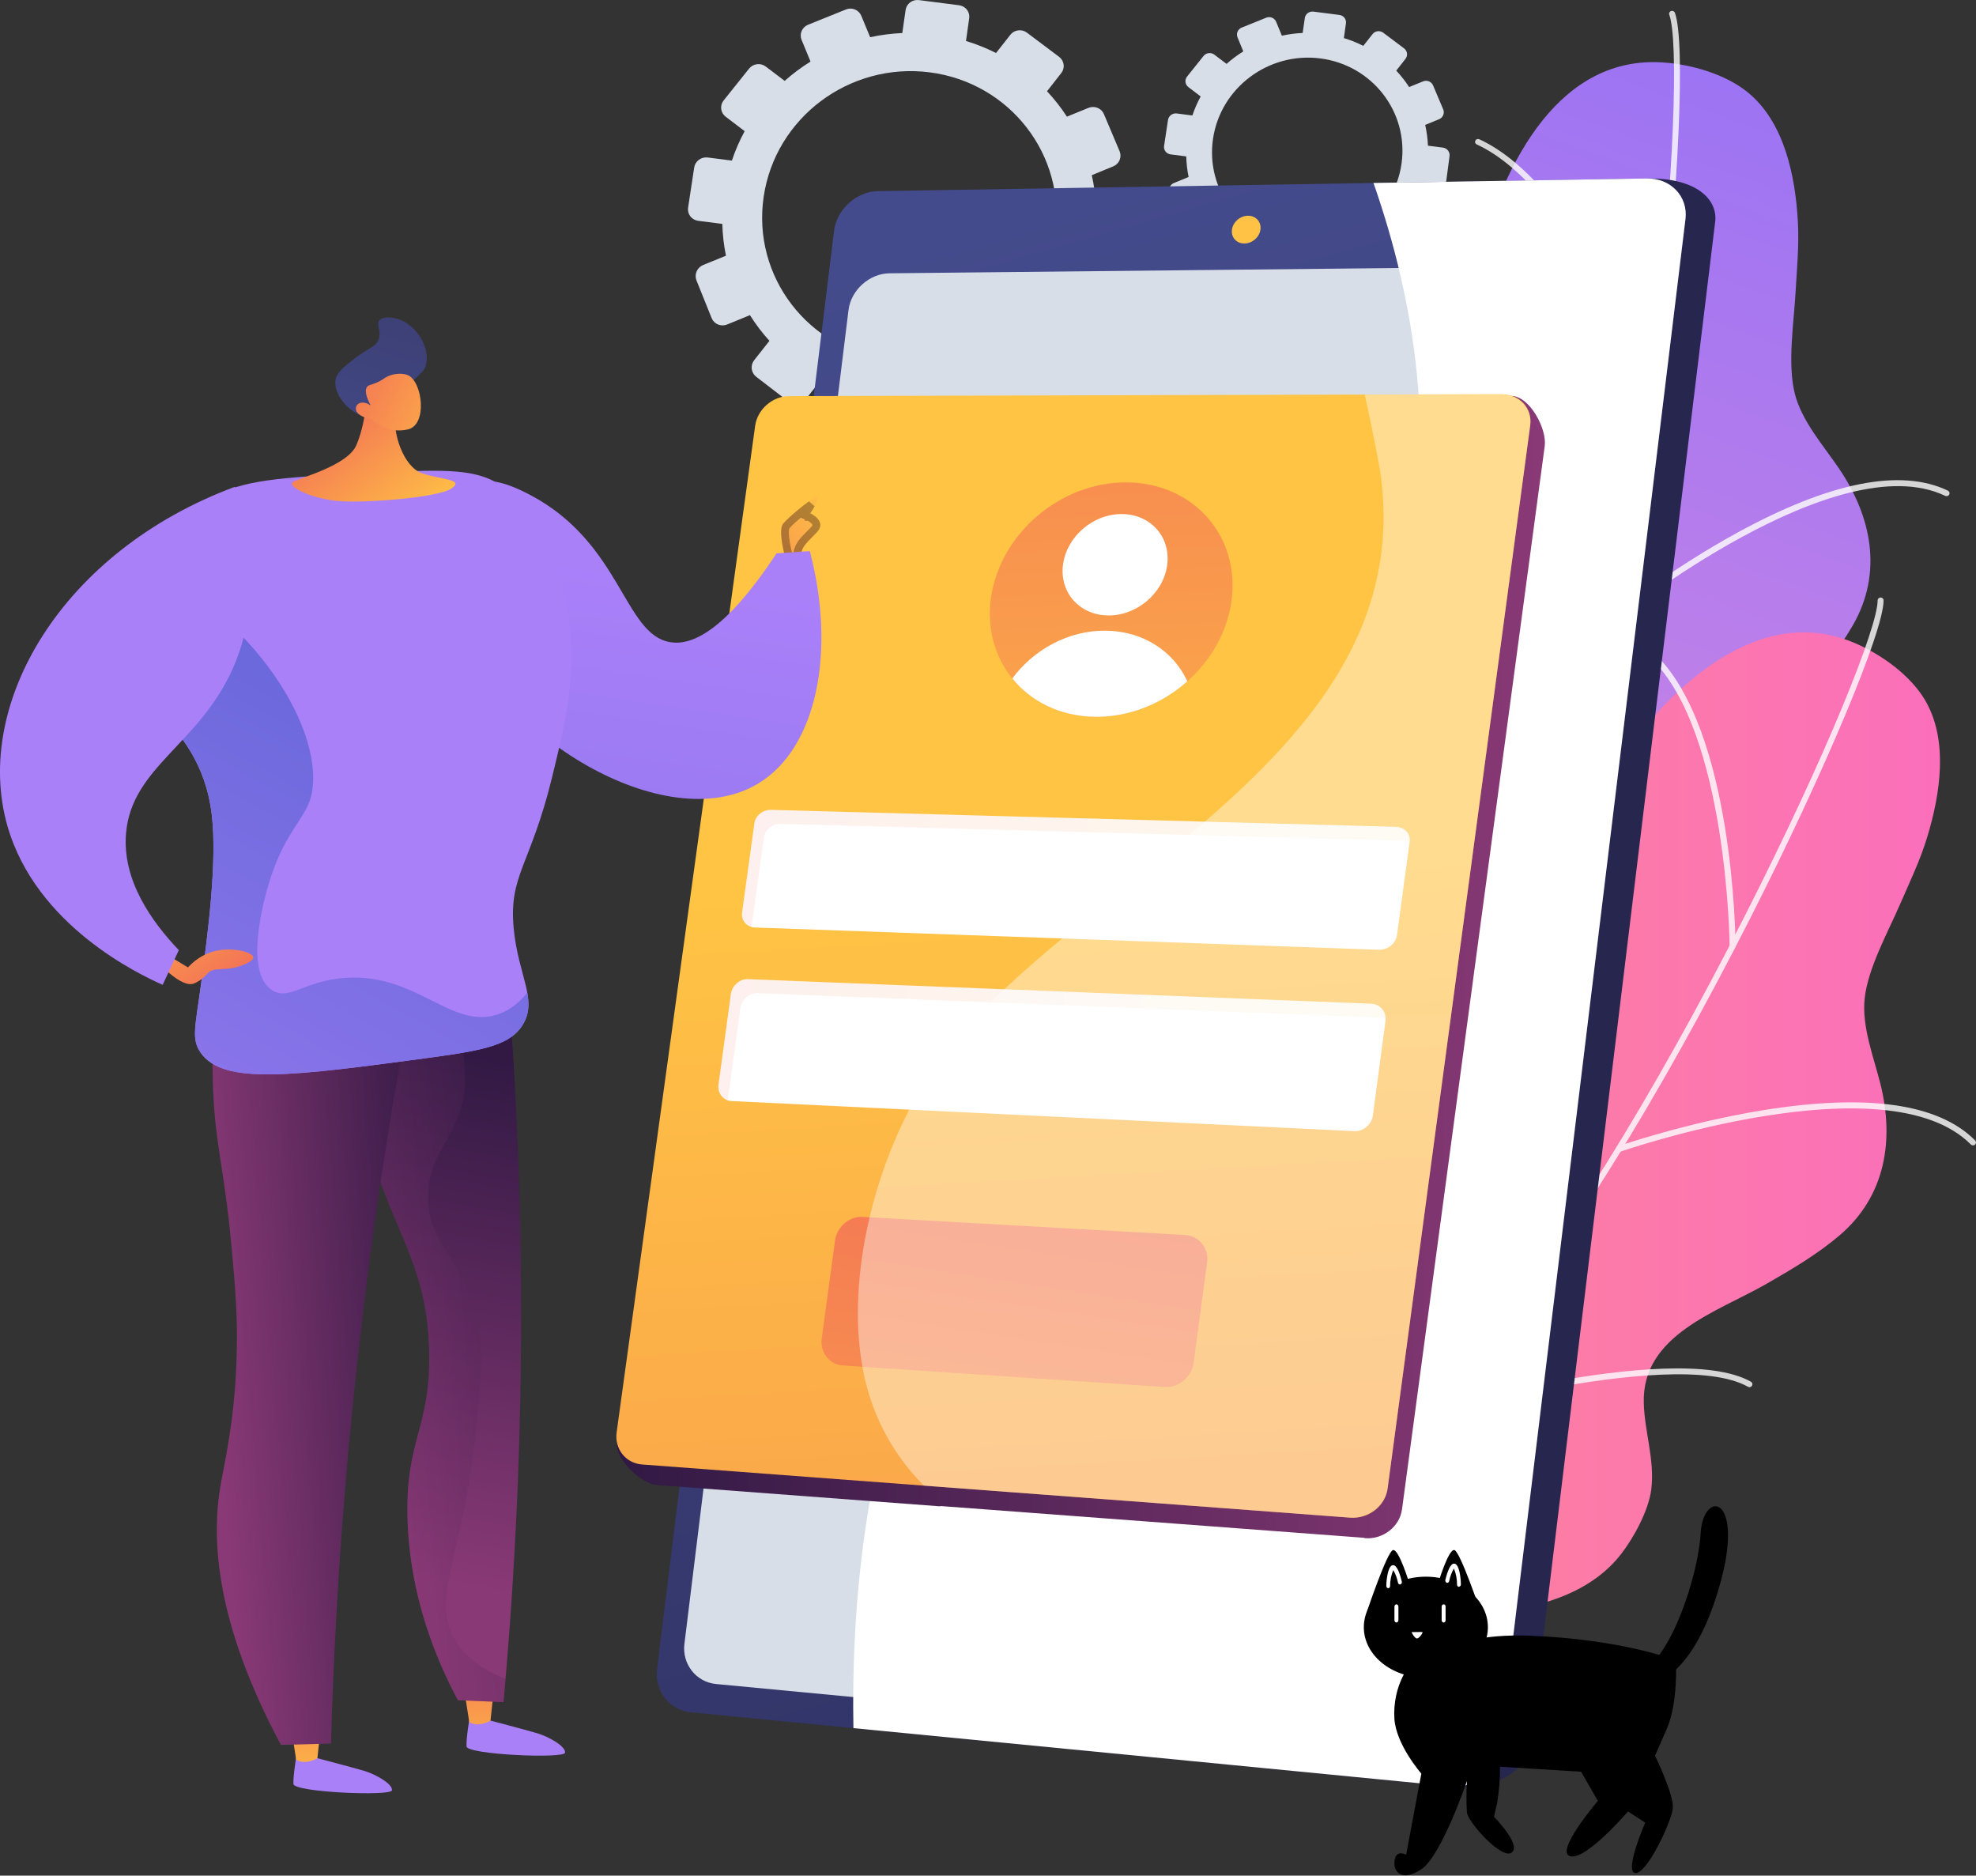 <svg width="255" height="242" viewBox="0 0 255 242" fill="none" xmlns="http://www.w3.org/2000/svg">
<rect x="0" y="0" width="255" height="242" fill="#333333" stroke="none"/>
<path d="M225.521 11.891C222.659 9.575 218.317 8.315 214.647 8.06C188.635 6.261 184.836 59.433 188.823 71.316C192.811 83.2 190.227 87.102 169.737 93.319C149.247 99.537 159.078 111.508 161.576 118.508C164.074 125.509 169.017 131.423 154.084 138.379C139.151 145.335 144.339 149.644 144.339 149.644C144.339 149.644 171.883 177.196 170.361 168.375C168.84 159.554 171.597 146.235 196.292 145.223C206.93 144.787 223.219 139.825 226.826 128.688C227.666 126.094 228.253 122.133 227.611 119.448C226.725 115.724 224.222 112.791 222.838 109.286C219.603 101.118 227.715 95.137 232.381 89.677C234.817 86.827 237.253 83.905 239.12 80.655C242.995 73.908 241.544 66.673 237.325 60.454C235.302 57.472 232.49 54.308 231.608 50.752C230.66 46.93 231.485 41.709 231.711 37.779C231.889 34.696 232.187 31.625 232.011 28.534C231.682 22.786 230.306 15.767 225.521 11.891Z" fill="url(#paint0_linear_6509_827)"/>
<g style="mix-blend-mode:soft-light" opacity="0.8">
<path d="M142.169 165.108C142.077 165.141 141.976 165.138 141.886 165.1C141.796 165.063 141.725 164.993 141.685 164.906C141.646 164.818 141.643 164.719 141.675 164.629C141.708 164.539 141.774 164.465 141.861 164.421C141.977 164.362 153.573 158.397 166.509 148.573C178.428 139.522 193.957 125.248 200.243 108.657C205.495 94.799 210.283 71.89 213.382 45.805C216.161 22.413 216.6 5.114 215.419 1.903C215.401 1.856 215.394 1.807 215.396 1.757C215.399 1.708 215.411 1.66 215.433 1.615C215.454 1.57 215.484 1.53 215.522 1.497C215.559 1.464 215.603 1.438 215.65 1.421C215.698 1.404 215.748 1.397 215.799 1.399C215.849 1.402 215.899 1.414 215.945 1.435C215.99 1.456 216.031 1.486 216.065 1.522C216.099 1.559 216.126 1.601 216.143 1.648C217.524 5.404 216.648 24.839 214.147 45.891C211.041 72.034 206.237 95.006 200.965 108.918C194.613 125.68 178.972 140.062 166.97 149.176C153.981 159.038 142.334 165.028 142.218 165.087C142.202 165.095 142.186 165.102 142.169 165.108Z" fill="white"/>
<path d="M213.34 50.339C213.141 50.409 212.938 50.355 212.865 50.165C212.769 49.903 203.072 24.393 190.568 18.633C190.523 18.613 190.483 18.584 190.449 18.548C190.416 18.513 190.39 18.471 190.373 18.425C190.356 18.379 190.349 18.331 190.352 18.283C190.355 18.234 190.368 18.187 190.39 18.143C190.435 18.054 190.514 17.985 190.61 17.953C190.706 17.92 190.812 17.926 190.904 17.969C203.696 23.861 213.192 48.843 213.591 49.903C213.664 50.097 213.547 50.273 213.347 50.339H213.34Z" fill="white"/>
<path d="M208.613 79.928C208.527 79.958 208.434 79.958 208.348 79.928C208.263 79.897 208.192 79.838 208.147 79.76C208.102 79.683 208.086 79.593 208.103 79.506C208.12 79.418 208.168 79.34 208.238 79.283C208.309 79.226 215.449 73.499 224.26 68.692C236.163 62.198 245.285 60.385 251.372 63.304C251.418 63.326 251.458 63.356 251.491 63.393C251.525 63.43 251.55 63.474 251.567 63.52C251.583 63.567 251.59 63.616 251.587 63.666C251.583 63.715 251.57 63.763 251.548 63.807C251.526 63.852 251.495 63.891 251.457 63.924C251.419 63.957 251.375 63.982 251.327 63.998C251.279 64.013 251.229 64.02 251.178 64.017C251.128 64.014 251.079 64.001 251.033 63.979C237.026 57.264 209.007 79.638 208.725 79.864C208.692 79.891 208.654 79.913 208.613 79.928Z" fill="white"/>
<path d="M177.526 140.408C177.486 140.422 177.444 140.429 177.402 140.429C177.351 140.43 177.301 140.422 177.254 140.403C177.207 140.385 177.164 140.358 177.128 140.324C177.092 140.29 177.063 140.249 177.043 140.203C177.023 140.158 177.012 140.109 177.011 140.06C177.011 139.95 176.811 129.003 174.469 117.471C172.32 106.896 167.884 93.649 158.95 90.597C158.858 90.561 158.784 90.491 158.743 90.403C158.702 90.315 158.697 90.215 158.73 90.123C158.762 90.032 158.83 89.956 158.918 89.912C159.006 89.868 159.108 89.858 159.203 89.886C166.652 92.432 172.046 101.667 175.224 117.335C177.579 128.934 177.777 139.94 177.779 140.05C177.78 140.128 177.756 140.204 177.711 140.268C177.665 140.332 177.601 140.381 177.526 140.408Z" fill="white"/>
<path d="M193.422 122.722C193.335 122.751 193.24 122.749 193.155 122.717C193.07 122.684 192.999 122.622 192.956 122.543C192.913 122.464 192.9 122.372 192.92 122.285C192.94 122.197 192.992 122.12 193.065 122.066C194.304 121.17 223.525 100.162 234.92 102.169C234.97 102.178 235.017 102.196 235.06 102.223C235.102 102.249 235.139 102.284 235.168 102.325C235.197 102.365 235.217 102.411 235.228 102.459C235.239 102.507 235.239 102.557 235.23 102.606C235.222 102.655 235.203 102.701 235.176 102.743C235.148 102.784 235.113 102.82 235.071 102.848C235.03 102.876 234.983 102.896 234.934 102.907C234.884 102.917 234.833 102.918 234.784 102.909C223.711 100.96 193.823 122.453 193.522 122.67C193.492 122.692 193.458 122.709 193.422 122.722Z" fill="white"/>
</g>
<path d="M248.353 90.211C246.461 87.085 242.812 84.462 239.447 83.008C215.59 72.704 193.618 121.486 193.257 133.988C192.897 146.49 189.116 149.307 167.685 148.378C146.254 147.449 151.364 161.966 151.288 169.38C151.212 176.794 153.823 183.996 137.361 185.602C120.899 187.209 124.291 192.979 124.291 192.979C124.291 192.979 140.678 228.02 142.298 219.216C143.919 210.412 151.121 198.79 174.711 206.009C184.871 209.119 201.913 209.84 209.165 200.552C210.853 198.389 212.773 194.855 213.101 192.118C213.555 188.321 212.219 184.733 212.126 180.975C211.908 172.219 221.611 169.275 227.893 165.683C231.172 163.807 234.476 161.863 237.357 159.422C243.338 154.355 244.476 147.067 242.658 139.819C241.786 136.343 240.235 132.435 240.635 128.797C241.065 124.887 243.649 120.25 245.221 116.623C246.455 113.781 247.8 110.99 248.699 108.023C250.381 102.501 251.516 95.437 248.353 90.211Z" fill="url(#paint1_linear_6509_827)"/>
<g style="mix-blend-mode:soft-light" opacity="0.8">
<path d="M116.902 206.81C116.805 206.81 116.711 206.773 116.64 206.708C116.569 206.643 116.526 206.554 116.519 206.459C116.513 206.364 116.543 206.27 116.605 206.197C116.666 206.123 116.754 206.074 116.85 206.062C116.98 206.044 129.956 204.268 145.527 199.304C159.876 194.731 179.427 186.438 191.085 172.905C200.821 161.602 213.255 141.629 225.197 118.108C235.906 97.016 242.306 80.882 242.306 77.466C242.306 77.367 242.346 77.271 242.418 77.201C242.49 77.13 242.588 77.091 242.69 77.091C242.792 77.091 242.89 77.13 242.962 77.201C243.034 77.271 243.074 77.367 243.074 77.466C243.074 81.459 235.525 99.456 225.886 118.44C213.917 142.013 201.449 162.04 191.674 173.384C179.896 187.056 160.201 195.415 145.753 200.019C130.118 205.001 117.085 206.784 116.955 206.801C116.938 206.805 116.92 206.808 116.902 206.81Z" fill="white"/>
<path d="M223.588 122.438C223.538 122.439 223.489 122.43 223.443 122.413C223.396 122.395 223.354 122.368 223.318 122.335C223.283 122.301 223.254 122.26 223.234 122.216C223.215 122.171 223.204 122.123 223.204 122.074C223.204 121.8 222.905 94.563 213.13 85.009C213.094 84.974 213.066 84.933 213.046 84.887C213.027 84.842 213.017 84.793 213.017 84.744C213.017 84.695 213.027 84.646 213.046 84.601C213.066 84.555 213.094 84.514 213.13 84.479C213.166 84.444 213.208 84.417 213.255 84.398C213.301 84.379 213.352 84.369 213.402 84.369C213.453 84.369 213.503 84.379 213.549 84.398C213.596 84.417 213.638 84.444 213.674 84.479C223.673 94.257 223.965 120.941 223.973 122.073C223.973 122.121 223.964 122.17 223.944 122.215C223.925 122.26 223.897 122.301 223.861 122.336C223.826 122.37 223.783 122.397 223.737 122.415C223.69 122.433 223.641 122.442 223.591 122.441L223.588 122.438Z" fill="white"/>
<path d="M208.9 148.639C208.809 148.639 208.722 148.608 208.653 148.551C208.584 148.494 208.537 148.414 208.522 148.327C208.506 148.24 208.522 148.15 208.568 148.074C208.613 147.997 208.685 147.939 208.77 147.909C208.859 147.879 217.557 144.851 227.511 143.244C240.96 141.071 250.172 142.384 254.892 147.145C254.927 147.181 254.954 147.223 254.973 147.269C254.992 147.315 255.001 147.364 255 147.413C254.999 147.462 254.988 147.511 254.968 147.556C254.948 147.602 254.919 147.643 254.883 147.677C254.847 147.711 254.804 147.738 254.757 147.757C254.71 147.775 254.66 147.784 254.61 147.783C254.559 147.782 254.509 147.772 254.463 147.752C254.417 147.733 254.375 147.704 254.339 147.669C243.482 136.715 209.373 148.497 209.033 148.617C208.99 148.632 208.945 148.64 208.9 148.639Z" fill="white"/>
<path d="M158.719 195.265C158.677 195.266 158.634 195.259 158.594 195.245C158.498 195.213 158.418 195.144 158.374 195.055C158.329 194.965 158.322 194.862 158.355 194.767C158.391 194.664 161.993 184.302 163.779 172.668C165.417 162.006 165.831 148.073 158.476 142.244C158.397 142.181 158.347 142.09 158.336 141.991C158.325 141.892 158.356 141.793 158.42 141.715C158.484 141.638 158.577 141.588 158.679 141.578C158.78 141.568 158.881 141.597 158.961 141.66C165.09 146.519 166.966 156.993 164.538 172.79C162.741 184.485 159.119 194.907 159.083 195.011C159.057 195.085 159.008 195.149 158.943 195.195C158.877 195.241 158.799 195.265 158.719 195.265Z" fill="white"/>
<path d="M179.797 183.882C179.704 183.882 179.615 183.85 179.545 183.791C179.475 183.732 179.429 183.65 179.416 183.561C179.402 183.472 179.422 183.381 179.472 183.304C179.521 183.228 179.597 183.172 179.686 183.146C181.161 182.71 215.928 172.614 225.957 178.273C226.001 178.297 226.039 178.33 226.07 178.369C226.1 178.409 226.123 178.453 226.136 178.501C226.149 178.549 226.153 178.599 226.146 178.647C226.139 178.696 226.123 178.744 226.098 178.786C226.073 178.829 226.039 178.867 225.999 178.897C225.959 178.927 225.913 178.949 225.864 178.962C225.815 178.975 225.765 178.978 225.715 178.971C225.664 178.965 225.616 178.949 225.572 178.924C215.827 173.43 180.266 183.762 179.909 183.867C179.872 183.877 179.835 183.882 179.797 183.882Z" fill="white"/>
</g>
<path d="M168.382 2.336L168.107 4.254C167.204 4.293 166.306 4.41 165.424 4.603L164.68 2.808C164.632 2.691 164.561 2.585 164.47 2.495C164.379 2.406 164.272 2.334 164.153 2.286C164.034 2.237 163.906 2.212 163.777 2.212C163.648 2.212 163.52 2.237 163.401 2.285L160.247 3.557C160.005 3.654 159.811 3.84 159.709 4.075C159.606 4.311 159.602 4.576 159.698 4.814L160.445 6.632C159.68 7.108 158.957 7.647 158.287 8.243L156.7 7.045C156.492 6.89 156.229 6.821 155.969 6.855C155.709 6.888 155.474 7.021 155.314 7.224L153.194 9.875C153.113 9.975 153.053 10.089 153.018 10.211C152.982 10.333 152.971 10.461 152.986 10.587C153.001 10.713 153.041 10.835 153.104 10.947C153.168 11.057 153.253 11.155 153.355 11.234L154.946 12.444C154.517 13.231 154.159 14.052 153.875 14.9L151.857 14.638C151.594 14.606 151.329 14.676 151.119 14.833C150.908 14.99 150.768 15.222 150.73 15.478L150.222 18.822C150.202 18.948 150.208 19.076 150.24 19.2C150.271 19.323 150.328 19.44 150.406 19.542C150.484 19.644 150.582 19.73 150.694 19.795C150.806 19.859 150.931 19.902 151.06 19.919L153.083 20.18C153.106 21.072 153.208 21.96 153.388 22.835L151.491 23.616C151.245 23.716 151.048 23.907 150.943 24.147C150.838 24.387 150.833 24.658 150.93 24.902L152.195 28.047C152.243 28.166 152.315 28.275 152.407 28.366C152.498 28.458 152.608 28.531 152.728 28.58C152.849 28.63 152.979 28.655 153.11 28.655C153.241 28.655 153.37 28.629 153.491 28.579L155.392 27.801C155.869 28.56 156.414 29.277 157.02 29.944L155.754 31.552C155.589 31.759 155.513 32.02 155.544 32.281C155.575 32.541 155.709 32.779 155.918 32.943L158.633 35.026C158.737 35.105 158.857 35.163 158.985 35.196C159.112 35.229 159.245 35.237 159.376 35.22C159.507 35.203 159.633 35.16 159.747 35.094C159.861 35.029 159.961 34.942 160.04 34.838L161.289 33.241C162.097 33.661 162.943 34.008 163.815 34.28L163.531 36.274C163.511 36.402 163.517 36.532 163.549 36.658C163.581 36.784 163.639 36.902 163.718 37.005C163.797 37.109 163.896 37.197 164.01 37.263C164.124 37.328 164.25 37.371 164.382 37.389L167.81 37.825C168.078 37.857 168.347 37.784 168.56 37.622C168.772 37.459 168.91 37.221 168.943 36.959L169.22 34.981C170.141 34.945 171.057 34.827 171.957 34.631L172.709 36.462C172.757 36.582 172.83 36.692 172.922 36.784C173.014 36.876 173.124 36.949 173.246 36.999C173.367 37.049 173.498 37.074 173.63 37.074C173.762 37.074 173.892 37.047 174.014 36.997L177.21 35.673C177.457 35.569 177.652 35.374 177.753 35.131C177.855 34.888 177.855 34.616 177.754 34.373L177.002 32.558C177.783 32.064 178.518 31.506 179.2 30.887L180.763 32.075C180.867 32.154 180.986 32.212 181.113 32.245C181.24 32.278 181.372 32.286 181.503 32.269C181.633 32.252 181.758 32.209 181.871 32.144C181.985 32.078 182.083 31.992 182.162 31.889L184.255 29.175C184.416 28.967 184.486 28.705 184.452 28.447C184.417 28.188 184.28 27.953 184.07 27.792L182.522 26.619C182.948 25.808 183.299 24.962 183.573 24.09L185.509 24.339C185.639 24.355 185.771 24.345 185.897 24.311C186.023 24.277 186.141 24.22 186.244 24.141C186.348 24.062 186.434 23.964 186.498 23.853C186.563 23.742 186.604 23.619 186.62 23.492L187.06 20.139C187.094 19.883 187.024 19.624 186.863 19.419C186.703 19.214 186.467 19.08 186.206 19.045L184.276 18.797C184.237 17.895 184.118 16.997 183.919 16.115L185.709 15.383C185.952 15.283 186.144 15.094 186.244 14.856C186.345 14.618 186.344 14.351 186.244 14.113L184.936 11.021C184.888 10.904 184.815 10.797 184.724 10.707C184.633 10.617 184.524 10.546 184.404 10.497C184.284 10.448 184.156 10.423 184.026 10.423C183.897 10.424 183.768 10.449 183.649 10.498L181.846 11.231C181.357 10.479 180.801 9.77 180.185 9.113L181.374 7.595C181.533 7.392 181.604 7.136 181.571 6.883C181.537 6.63 181.402 6.4 181.196 6.244L178.507 4.223C178.405 4.146 178.288 4.089 178.163 4.056C178.039 4.023 177.909 4.014 177.78 4.03C177.652 4.046 177.529 4.087 177.417 4.15C177.305 4.213 177.207 4.297 177.128 4.397L175.931 5.918C175.128 5.511 174.289 5.175 173.425 4.914L173.693 3.005C173.71 2.88 173.702 2.753 173.67 2.632C173.637 2.51 173.58 2.396 173.502 2.296C173.423 2.196 173.326 2.112 173.215 2.049C173.103 1.986 172.98 1.945 172.853 1.929L169.493 1.498C169.364 1.482 169.232 1.49 169.107 1.524C168.981 1.557 168.863 1.614 168.76 1.692C168.656 1.769 168.57 1.866 168.505 1.977C168.44 2.087 168.398 2.209 168.382 2.336ZM156.537 17.916C157.507 11.309 163.709 6.677 170.394 7.538C177.078 8.399 181.772 14.428 180.875 21.041C179.971 27.698 173.757 32.422 166.999 31.555C160.242 30.688 155.559 24.564 156.537 17.916Z" fill="#D8DEE8"/>
<path d="M116.866 1.289L116.44 4.264C115.044 4.324 113.656 4.504 112.292 4.801L111.143 2.026C111.067 1.846 110.956 1.682 110.816 1.544C110.675 1.406 110.508 1.296 110.324 1.222C110.141 1.147 109.943 1.109 109.744 1.109C109.545 1.11 109.348 1.149 109.164 1.224L104.288 3.189C103.913 3.338 103.614 3.626 103.455 3.99C103.296 4.354 103.29 4.765 103.439 5.133L104.598 7.943C103.415 8.679 102.298 9.513 101.26 10.435L98.808 8.577C98.486 8.337 98.081 8.232 97.68 8.284C97.279 8.336 96.915 8.54 96.668 8.853L93.391 12.952C93.266 13.106 93.173 13.282 93.117 13.471C93.062 13.66 93.045 13.858 93.068 14.053C93.091 14.248 93.154 14.437 93.252 14.609C93.35 14.78 93.481 14.931 93.639 15.053L96.098 16.922C95.437 18.139 94.885 19.41 94.449 20.72L91.327 20.32C90.921 20.271 90.51 20.38 90.185 20.622C89.859 20.865 89.643 21.223 89.584 21.619L88.799 26.79C88.768 26.984 88.777 27.182 88.825 27.372C88.873 27.563 88.959 27.743 89.079 27.901C89.198 28.059 89.349 28.192 89.521 28.292C89.694 28.393 89.885 28.459 90.084 28.487L93.213 28.888C93.248 30.267 93.406 31.641 93.684 32.993L90.747 34.19C90.366 34.346 90.062 34.641 89.9 35.013C89.738 35.384 89.73 35.803 89.879 36.18L91.835 41.042C91.909 41.226 92.021 41.395 92.162 41.536C92.304 41.678 92.473 41.791 92.66 41.867C92.847 41.944 93.048 41.983 93.251 41.983C93.453 41.982 93.654 41.942 93.84 41.864L96.778 40.662C97.517 41.836 98.36 42.945 99.296 43.976L97.334 46.462C97.078 46.781 96.962 47.186 97.009 47.588C97.057 47.99 97.264 48.358 97.587 48.612L101.785 51.833C101.947 51.955 102.132 52.044 102.329 52.096C102.527 52.148 102.732 52.16 102.935 52.133C103.137 52.106 103.332 52.04 103.508 51.938C103.684 51.837 103.838 51.702 103.96 51.542L105.895 49.072C107.145 49.721 108.453 50.259 109.802 50.679L109.361 53.762C109.331 53.961 109.341 54.163 109.392 54.358C109.442 54.552 109.531 54.735 109.654 54.896C109.778 55.056 109.932 55.191 110.109 55.293C110.286 55.394 110.482 55.46 110.686 55.487L115.986 56.166C116.397 56.214 116.811 56.102 117.138 55.853C117.465 55.604 117.678 55.24 117.732 54.838L118.159 51.779C119.584 51.721 121.002 51.538 122.394 51.233L123.554 54.059C123.629 54.245 123.741 54.414 123.883 54.556C124.026 54.699 124.196 54.812 124.384 54.889C124.572 54.966 124.774 55.005 124.978 55.005C125.182 55.004 125.383 54.964 125.571 54.886L130.518 52.832C130.899 52.671 131.199 52.372 131.357 51.997C131.514 51.622 131.515 51.202 131.36 50.826L130.201 48.02C131.408 47.257 132.545 46.393 133.598 45.438L136.014 47.269C136.174 47.391 136.358 47.48 136.554 47.532C136.75 47.583 136.955 47.596 137.156 47.569C137.358 47.542 137.551 47.477 137.726 47.376C137.901 47.275 138.054 47.141 138.175 46.981L141.412 42.785C141.661 42.463 141.77 42.059 141.716 41.66C141.663 41.26 141.451 40.897 141.127 40.648L138.732 38.834C139.39 37.582 139.934 36.275 140.357 34.93L143.35 35.314C143.551 35.339 143.755 35.324 143.95 35.272C144.145 35.219 144.328 35.13 144.487 35.008C144.647 34.887 144.781 34.736 144.88 34.564C144.98 34.392 145.044 34.202 145.069 34.005L145.748 28.822C145.801 28.426 145.692 28.026 145.445 27.709C145.197 27.392 144.831 27.183 144.427 27.13L141.443 26.747C141.384 25.352 141.201 23.964 140.893 22.601L143.658 21.467C144.033 21.312 144.33 21.019 144.484 20.651C144.638 20.283 144.637 19.87 144.48 19.503L142.459 14.724C142.383 14.543 142.271 14.378 142.13 14.239C141.989 14.1 141.821 13.99 141.636 13.915C141.45 13.839 141.252 13.801 141.051 13.801C140.851 13.802 140.653 13.841 140.468 13.917L137.684 15.051C136.928 13.887 136.068 12.791 135.116 11.775L136.955 9.427C137.077 9.272 137.167 9.094 137.22 8.905C137.272 8.716 137.285 8.518 137.259 8.324C137.234 8.129 137.169 7.942 137.068 7.772C136.968 7.602 136.835 7.453 136.676 7.334L132.518 4.21C132.198 3.971 131.794 3.865 131.394 3.917C130.995 3.969 130.633 4.173 130.387 4.486L128.537 6.84C127.294 6.212 125.997 5.693 124.661 5.289L125.073 2.337C125.1 2.144 125.087 1.949 125.036 1.761C124.985 1.574 124.897 1.398 124.776 1.244C124.655 1.09 124.505 0.96 124.333 0.864C124.161 0.767 123.971 0.704 123.774 0.679L118.58 0.012C118.18 -0.038 117.775 0.067 117.454 0.306C117.133 0.545 116.922 0.899 116.866 1.289ZM98.551 25.385C100.052 15.169 109.641 8.007 119.976 9.333C130.31 10.659 137.569 19.982 136.182 30.212C134.785 40.503 125.176 47.807 114.728 46.467C104.28 45.126 97.04 35.663 98.551 25.385Z" fill="#D8DEE8"/>
<path d="M111.895 30.096L89.173 214.773C88.833 217.542 90.785 220.024 93.518 220.289L188.156 230.449C193.953 230.802 197.127 227.906 197.486 224.961L221.341 28.618C221.697 25.691 218.851 23.037 213.029 23.037L117.531 25.006C114.766 25.051 112.234 27.341 111.895 30.096Z" fill="url(#paint2_linear_6509_827)"/>
<path d="M107.636 29.778L84.79 215.379C84.447 218.161 86.405 220.657 89.149 220.924L187.261 230.476C190.338 230.775 193.157 228.599 193.516 225.64L217.507 28.282C217.864 25.339 215.606 22.974 212.496 23.025L113.294 24.662C110.519 24.708 107.976 27.01 107.636 29.778Z" fill="url(#paint3_linear_6509_827)"/>
<path d="M109.497 40.012L88.322 212.105C88.002 214.704 89.838 217.031 92.404 217.275L184.676 226.046C187.535 226.318 190.156 224.287 190.491 221.532L212.66 39.22C212.994 36.479 210.896 34.262 208.007 34.292L114.788 35.262C112.194 35.289 109.815 37.429 109.497 40.012Z" fill="#D8DEE8"/>
<path d="M158.978 29.65C158.857 30.638 159.582 31.429 160.599 31.417C161.616 31.405 162.541 30.591 162.661 29.601C162.782 28.611 162.055 27.82 161.037 27.835C160.019 27.85 159.099 28.663 158.978 29.65Z" fill="url(#paint4_linear_6509_827)"/>
<g style="mix-blend-mode:soft-light">
<path d="M125.45 155.533C144.341 121.382 172.559 111.158 181.054 75.96C185.646 56.934 182.518 38.72 177.248 23.607L212.493 23.025C215.603 22.974 217.862 25.339 217.505 28.282L193.513 225.64C193.157 228.599 190.335 230.775 187.259 230.476L110.133 222.967C109.566 192.365 117.03 170.756 125.45 155.533Z" fill="white"/>
</g>
<path d="M195.034 51.088L195.495 53.522L186.003 53.544L103.63 53.735C101.511 53.735 99.562 55.452 99.272 57.561L79.608 186.074C79.316 188.201 82.701 191.448 84.808 191.607L121.353 194.353V194.31L176.017 198.409L176.15 198.463C178.484 198.638 180.625 196.981 180.927 194.737C180.927 194.737 180.927 194.746 180.927 194.746L199.345 57.542C199.644 55.312 197.381 51.088 195.034 51.088Z" fill="url(#paint5_linear_6509_827)"/>
<path d="M179.067 192.064C178.766 194.311 176.625 195.988 174.291 195.814L82.853 188.95C80.748 188.792 79.286 186.939 79.575 184.812L97.451 54.934C97.74 52.826 99.688 51.113 101.807 51.108L193.758 50.86C196.104 50.854 197.771 52.654 197.47 54.879L179.067 192.064Z" fill="url(#paint6_linear_6509_827)"/>
<path d="M180.282 120.639C180.132 121.752 179.069 122.582 177.908 122.54L97.431 119.668C96.369 119.631 95.621 118.775 95.768 117.712L97.35 106.244C97.496 105.182 98.466 104.463 99.529 104.492L180.073 106.679C181.232 106.711 182.059 107.514 181.91 108.627L180.282 120.639Z" fill="white"/>
<path d="M177.165 143.939C177.015 145.055 175.951 146.006 174.791 145.945L94.376 142.061C93.313 142.009 92.575 141.014 92.721 139.952L94.316 128.265C94.462 127.201 95.44 126.29 96.503 126.332L176.967 129.506C178.126 129.552 178.949 130.579 178.799 131.693L177.165 143.939Z" fill="white"/>
<path style="mix-blend-mode:multiply" opacity="0.1" d="M181.918 108.58C181.72 108.518 181.513 108.485 181.305 108.48L100.756 106.294C99.694 106.263 98.723 106.984 98.579 108.044L96.995 119.512C96.995 119.543 96.989 119.57 96.985 119.599C96.168 119.374 95.647 118.617 95.766 117.71L97.351 106.243C97.495 105.183 98.466 104.462 99.528 104.492L180.073 106.679C181.218 106.712 182.035 107.49 181.918 108.58Z" fill="url(#paint7_linear_6509_827)"/>
<path style="mix-blend-mode:multiply" opacity="0.1" d="M178.817 131.438C178.618 131.36 178.407 131.317 178.193 131.308L97.731 128.135C96.668 128.092 95.688 129.007 95.544 130.068L93.948 141.755C93.938 141.829 93.933 141.903 93.932 141.977C93.115 141.716 92.594 140.86 92.719 139.953L94.316 128.266C94.46 127.203 95.44 126.291 96.503 126.333L176.964 129.507C177.469 129.53 177.944 129.745 178.29 130.105C178.636 130.466 178.825 130.943 178.817 131.438Z" fill="url(#paint8_linear_6509_827)"/>
<path d="M155.779 162.825C156.016 161.066 154.744 159.446 152.936 159.344L111.31 157.007C109.586 156.91 107.993 158.33 107.76 160.043L106.041 172.704C105.807 174.42 107.003 176.061 108.726 176.176L150.333 178.96C152.14 179.081 153.804 177.589 154.041 175.827L155.779 162.825Z" fill="url(#paint9_linear_6509_827)"/>
<path d="M158.923 77.52C158.374 81.567 156.247 85.221 153.224 87.908C149.966 90.805 145.675 92.568 141.212 92.485C136.771 92.397 133.034 90.503 130.633 87.541C128.42 84.811 127.334 81.174 127.878 77.192C129.008 68.913 136.787 62.22 145.323 62.24C153.941 62.259 160.062 69.099 158.923 77.52Z" fill="url(#paint10_linear_6509_827)"/>
<path d="M150.621 72.919C150.129 76.545 146.706 79.451 142.99 79.407C139.275 79.363 136.696 76.41 137.187 72.81C137.677 69.21 141.066 66.308 144.768 66.324C148.487 66.341 151.113 69.293 150.621 72.919Z" fill="white"/>
<path d="M153.228 87.908C149.97 90.805 145.678 92.568 141.215 92.485C136.775 92.397 133.038 90.503 130.637 87.54C133.385 83.798 137.915 81.309 142.726 81.371C147.56 81.432 151.459 84.055 153.228 87.908Z" fill="white"/>
<g style="mix-blend-mode:soft-light" opacity="0.4">
<path d="M197.472 54.879L179.067 192.066C178.766 194.312 176.489 195.983 174.156 195.808L119.237 191.684C116.514 188.956 114.375 185.724 112.947 182.177C112.179 180.263 111.619 178.275 111.276 176.247C110.257 170.454 110.652 163.87 112.139 157.409C113.277 152.444 115.034 147.635 117.37 143.089C119.205 139.546 121.363 136.306 123.774 133.583C125.51 131.623 127.387 129.719 129.367 127.852C131.754 125.599 134.292 123.399 136.909 121.22C143.008 116.138 149.539 111.169 155.587 105.922C169.539 93.819 180.859 80.295 178.135 60.998C178.046 60.388 177.198 55.736 176.111 50.911L193.624 50.864C195.97 50.854 197.771 52.658 197.472 54.879Z" fill="white"/>
</g>
<path d="M211.176 217.616C211.176 217.616 217.802 218.788 221.86 204.767C225.341 192.757 219.769 192.094 219.463 197.858C219.181 203.113 215.626 214.224 211.525 215.773C207.425 217.323 211.176 217.616 211.176 217.616Z" fill="black"/>
<path d="M184.005 216.466C188.426 216.466 192.01 213.547 192.01 209.947C192.01 206.347 188.426 203.429 184.005 203.429C179.584 203.429 176 206.347 176 209.947C176 213.547 179.584 216.466 184.005 216.466Z" fill="black"/>
<path d="M176.417 207.888C176.417 207.888 178.998 200.212 179.758 199.995C180.518 199.779 181.897 204.371 181.897 204.371L176.417 207.888Z" fill="black"/>
<path d="M191.038 207.888C191.038 207.888 188.452 200.212 187.692 199.995C186.932 199.779 185.559 204.371 185.559 204.371L191.038 207.888Z" fill="black"/>
<path d="M182.157 210.582C182.157 210.582 183.579 210.54 183.579 210.582C183.579 210.812 183.089 211.399 182.868 211.399C182.537 211.399 182.157 210.582 182.157 210.582Z" fill="white"/>
<path d="M188.288 204.74C188.222 204.741 188.158 204.714 188.11 204.663C188.062 204.612 188.033 204.542 188.03 204.467C188.035 203.744 187.896 203.028 187.626 202.374C187.332 202.871 187.124 203.428 187.013 204.014C186.993 204.086 186.949 204.147 186.891 204.183C186.832 204.219 186.764 204.229 186.7 204.209C186.636 204.189 186.581 204.141 186.546 204.077C186.512 204.012 186.501 203.934 186.516 203.86C186.651 203.302 187.013 201.983 187.497 201.767C187.567 201.741 187.642 201.736 187.714 201.751C187.787 201.765 187.855 201.799 187.914 201.85C188.435 202.318 188.527 204.063 188.527 204.412C188.528 204.449 188.524 204.487 188.512 204.522C188.501 204.558 188.484 204.59 188.462 204.618C188.44 204.646 188.413 204.669 188.383 204.685C188.353 204.701 188.321 204.71 188.288 204.712V204.74Z" fill="white"/>
<path d="M179.156 204.914C179.121 204.914 179.087 204.905 179.055 204.889C179.023 204.873 178.995 204.85 178.971 204.822C178.947 204.793 178.928 204.76 178.916 204.723C178.903 204.686 178.897 204.647 178.898 204.607C178.898 204.265 179.008 202.514 179.511 202.053C179.568 202.001 179.635 201.966 179.707 201.951C179.779 201.937 179.853 201.943 179.922 201.969C180.406 202.158 180.768 203.477 180.902 204.063C180.92 204.137 180.912 204.216 180.878 204.283C180.845 204.35 180.79 204.399 180.725 204.419C180.66 204.439 180.59 204.429 180.532 204.391C180.473 204.353 180.43 204.291 180.412 204.217C180.297 203.632 180.089 203.076 179.799 202.576C179.525 203.23 179.384 203.946 179.388 204.67C179.38 204.735 179.352 204.795 179.31 204.839C179.268 204.884 179.213 204.91 179.156 204.914Z" fill="white"/>
<path d="M180.208 209.339C180.14 209.339 180.074 209.308 180.026 209.253C179.978 209.198 179.951 209.124 179.951 209.046V207.287C179.951 207.209 179.978 207.135 180.026 207.08C180.074 207.025 180.14 206.994 180.208 206.994C180.276 206.994 180.342 207.025 180.39 207.08C180.438 207.135 180.465 207.209 180.465 207.287V209.053C180.464 209.129 180.436 209.202 180.388 209.256C180.34 209.309 180.275 209.339 180.208 209.339Z" fill="white"/>
<path d="M186.301 209.339C186.267 209.339 186.234 209.331 186.202 209.317C186.171 209.302 186.143 209.28 186.119 209.253C186.095 209.226 186.076 209.194 186.063 209.158C186.05 209.122 186.044 209.084 186.044 209.046V207.287C186.044 207.249 186.05 207.211 186.063 207.175C186.076 207.139 186.095 207.107 186.119 207.08C186.143 207.053 186.171 207.031 186.202 207.016C186.234 207.002 186.267 206.994 186.301 206.994C186.335 206.994 186.368 207.002 186.399 207.016C186.43 207.031 186.457 207.053 186.481 207.08C186.504 207.108 186.523 207.14 186.535 207.175C186.547 207.211 186.553 207.249 186.552 207.287V209.053C186.552 209.09 186.546 209.128 186.533 209.162C186.521 209.197 186.502 209.229 186.479 209.255C186.455 209.282 186.428 209.303 186.397 209.317C186.367 209.332 186.334 209.339 186.301 209.339Z" fill="white"/>
<path d="M216.275 214.231C216.275 214.231 216.594 219.66 215.086 223.087L213.578 226.514C213.578 226.514 216.03 231.574 215.877 233.29C215.724 235.007 212.549 241.784 211.041 241.665C209.533 241.547 212.31 235.161 212.31 235.161L210.091 233.716C210.091 233.716 204.697 240.039 202.631 239.495C200.566 238.95 206.199 232.362 206.199 232.362L204.041 228.594L193.572 227.945C193.586 229.537 193.458 231.127 193.192 232.69L192.794 234.4C192.794 234.4 196.367 238.015 195.098 239.013C193.83 240.011 189.465 235.126 189.306 233.863C189.222 232.508 189.222 231.149 189.306 229.794C189.306 229.794 186.021 239.46 183.422 241.177C180.823 242.894 179.744 241.449 179.971 240.004C180.198 238.56 181.46 239.306 181.46 239.306L183.422 228.838C183.422 228.838 180.179 225.132 179.947 221.789C179.818 219.765 180.247 217.745 181.172 216.01C181.172 216.01 185.255 210.574 197.391 211.041C209.527 211.509 216.275 214.231 216.275 214.231Z" fill="black"/>
<path d="M101.335 71.926C101.335 71.926 100.357 68.466 101.05 67.582C101.744 66.697 105.978 63.16 105.57 64.314C105.332 64.996 104.989 65.642 104.554 66.232C104.554 66.232 106.84 67.231 105.368 68.73C103.896 70.23 103.412 70.575 103.336 71.921C103.26 73.268 102.318 73.733 101.335 71.926Z" fill="url(#paint11_linear_6509_827)"/>
<path d="M104.685 65.09C104.529 65.382 104.351 65.665 104.152 65.935L103.779 66.439L104.353 66.689L104.353 66.69L104.353 66.69L104.354 66.69L104.355 66.69L104.367 66.696C104.379 66.702 104.398 66.711 104.423 66.724C104.473 66.749 104.545 66.787 104.627 66.838C104.796 66.941 104.991 67.083 105.139 67.25C105.288 67.418 105.358 67.575 105.362 67.719C105.365 67.852 105.314 68.072 105.011 68.38C104.872 68.522 104.739 68.656 104.613 68.782C104.099 69.301 103.698 69.704 103.421 70.094C103.042 70.626 102.879 71.144 102.837 71.893C102.821 72.18 102.76 72.381 102.693 72.5C102.661 72.558 102.632 72.588 102.615 72.601C102.607 72.608 102.602 72.61 102.6 72.611C102.598 72.612 102.597 72.612 102.597 72.612C102.596 72.612 102.593 72.613 102.586 72.612C102.579 72.611 102.566 72.609 102.548 72.603C102.51 72.589 102.45 72.558 102.371 72.493C102.216 72.363 102.019 72.127 101.801 71.737C101.795 71.714 101.787 71.684 101.778 71.648C101.753 71.555 101.718 71.42 101.679 71.255C101.6 70.925 101.502 70.478 101.426 70.006C101.349 69.531 101.297 69.048 101.302 68.64C101.308 68.201 101.381 67.97 101.444 67.89C101.587 67.708 101.95 67.348 102.44 66.908C102.92 66.477 103.493 65.996 104.03 65.578C104.263 65.397 104.484 65.232 104.685 65.09Z" stroke="black" stroke-opacity="0.3"/>
<path d="M60.656 221.27C60.656 221.27 60.139 224.267 60.205 225.327C60.271 226.387 72.789 226.937 72.916 226.139C73.043 225.34 70.846 224.073 69.3 223.621C67.755 223.169 63.233 221.979 63.233 221.979L60.656 221.27Z" fill="url(#paint12_linear_6509_827)"/>
<path d="M63.695 218.288L63.296 222.004C63.296 222.004 61.842 222.911 60.561 222.211L59.926 218.162L63.695 218.288Z" fill="url(#paint13_linear_6509_827)"/>
<path d="M38.32 226.12C38.32 226.12 37.802 229.118 37.868 230.178C37.934 231.239 50.453 231.787 50.58 230.99C50.707 230.193 48.51 228.923 46.965 228.473C45.419 228.022 40.896 226.83 40.896 226.83L38.32 226.12Z" fill="url(#paint14_linear_6509_827)"/>
<path d="M41.359 223.138L40.959 226.854C40.959 226.854 39.505 227.761 38.224 227.061L37.589 223.011L41.359 223.138Z" fill="url(#paint15_linear_6509_827)"/>
<path d="M61.423 121.153L65.765 129.461C66.928 145.266 67.507 162.451 67.135 180.83C66.86 194.503 66.085 207.456 64.976 219.615L59.09 219.361C56.252 214.043 52.9 205.991 52.592 196.051C52.27 185.682 55.602 184.303 55.386 174.378C55.113 161.51 49.397 158.074 46.351 142.598C45.187 136.68 44.402 128.949 45.335 119.568L61.423 121.153Z" fill="url(#paint16_linear_6509_827)"/>
<path style="mix-blend-mode:multiply" opacity="0.3" d="M45.338 119.568L54.026 120.424C59.232 128.987 60.693 137.9 59.779 141.842C58.484 147.42 55.061 149.206 55.249 154.806C55.435 160.347 58.893 161.784 61.09 168.315C62.608 172.837 62.208 176.995 61.344 185.125C59.602 201.502 55.413 206.51 58.919 211.885C59.916 213.41 61.713 215.227 65.233 216.614C65.147 217.619 65.061 218.626 64.97 219.619L59.084 219.365C56.252 214.043 52.901 205.991 52.592 196.051C52.271 185.682 55.6 184.303 55.386 174.378C55.113 161.51 49.397 158.074 46.351 142.6C45.191 136.68 44.406 128.949 45.338 119.568Z" fill="url(#paint17_linear_6509_827)"/>
<path d="M53.638 126.139C50.922 140.121 48.523 155.086 46.654 170.956C44.393 190.119 43.187 208.185 42.717 224.959L36.257 225.131C27.771 209.284 27.253 198.541 28.476 191.544C28.948 188.849 30.228 183.564 30.52 175.665C30.725 170.159 30.352 165.968 29.885 160.93C28.869 149.886 27.628 147.475 27.451 139.027C27.284 131.098 27.25 127.087 29.648 124.744C35.959 118.575 52.391 125.592 53.638 126.139Z" fill="url(#paint18_linear_6509_827)"/>
<path d="M100.213 71.393L104.51 71.11C107.888 83.998 105.465 96.499 97.84 101.097C85.925 108.281 63.785 94.743 58.98 80.011C56.874 73.537 57.354 64.208 61.563 62.389C62.731 61.885 64.544 61.806 68.472 63.888C80.203 70.105 80.51 81.856 86.474 82.851C89.132 83.299 93.414 81.704 100.213 71.393Z" fill="url(#paint19_linear_6509_827)"/>
<path d="M67.413 132.296C69.476 129.065 66.885 125.942 66.295 119.828C65.627 112.888 68.454 111.733 71.259 100.232C73.122 92.584 74.91 85.247 72.775 76.646C71.753 72.527 70.018 65.54 63.886 62.166C60.725 60.424 56.409 60.597 47.907 61.018C37.392 61.537 32.134 61.796 28.214 63.745C27.64 64.031 15.711 70.156 14.891 80.138C14.056 90.299 25.777 91.665 27.337 105.215C28.039 111.297 26.788 120.653 25.976 126.721C25.198 132.548 24.662 134.034 25.88 135.802C28.815 140.054 37.802 138.842 55.777 136.42C62.839 135.465 65.873 134.708 67.413 132.296Z" fill="url(#paint20_linear_6509_827)"/>
<path d="M40.064 103.033C39.302 105.67 36.57 107.646 34.668 114.07C34.256 115.457 31.33 125.339 35.126 127.764C37.318 129.168 39.286 126.508 44.608 126.162C53.827 125.562 58.22 132.875 64.242 130.877C65.287 130.53 66.666 129.79 68.044 128.093C68.319 129.623 68.272 130.952 67.409 132.297C65.869 134.709 62.838 135.467 55.783 136.417C37.808 138.84 28.821 140.052 25.886 135.8C24.668 134.037 25.204 132.545 25.983 126.719C26.794 120.651 28.045 111.295 27.343 105.212C25.779 91.666 14.058 90.297 14.897 80.136C15.121 77.421 16.179 75.001 17.595 72.896C32.464 78.577 42.452 94.733 40.064 103.033Z" fill="url(#paint21_linear_6509_827)"/>
<path d="M21.281 123.018L24.257 124.816C24.791 124.234 26.028 123.059 27.959 122.659C30.134 122.207 32.632 122.854 32.69 123.51C32.736 124.035 31.216 124.565 30.981 124.646C29.082 125.308 27.679 124.759 26.907 125.485C26.635 125.74 26.297 126.213 25.519 126.653C25.349 126.751 25.172 126.837 24.988 126.911C23.718 127.376 21.548 125.294 21.361 125.113L21.281 123.018Z" fill="url(#paint22_linear_6509_827)"/>
<path d="M30.072 86.184C32.223 81.318 33.715 73.867 30.316 62.807C7.916 71.139 -3.507 90.89 0.953 106.548C4.636 119.454 18.007 125.742 20.992 127.064C21.687 125.572 22.381 124.081 23.075 122.589C19.616 118.953 15.72 113.579 16.271 107.445C17.035 98.937 25.715 96.034 30.072 86.184Z" fill="url(#paint23_linear_6509_827)"/>
<path d="M47.362 51.005C47.362 51.005 47.186 54.703 45.965 57.478C44.867 59.981 39.085 61.554 37.913 62.114C36.74 62.674 40.108 64.305 43.49 64.632C46.872 64.958 56.53 64.228 58.27 63.018C60.01 61.808 56.873 61.898 54.46 61.062C52.047 60.225 50.65 55.77 51.077 53.749C51.503 51.728 47.362 51.005 47.362 51.005Z" fill="url(#paint24_linear_6509_827)"/>
<path d="M52.711 49.663C54.465 48.035 54.71 47.846 54.902 47.283C55.664 45.025 53.814 41.933 51.38 41.17C51.253 41.13 49.621 40.637 48.999 41.305C48.47 41.873 49.253 42.657 48.879 43.751C48.532 44.774 47.591 44.851 45.849 46.194C44.412 47.3 43.521 47.992 43.315 48.951C42.891 50.945 45.447 53.834 47.71 53.756C48.524 53.733 48.745 53.341 52.711 49.663Z" fill="url(#paint25_linear_6509_827)"/>
<path d="M47.932 54.07C47.932 54.07 49.797 56.064 52.639 55.404C55.179 54.815 54.534 49.302 52.672 48.421C52.051 48.129 50.922 48.153 50.074 48.541C49.566 48.769 49.432 49.006 48.605 49.364C47.843 49.693 47.601 49.648 47.397 49.88C47.142 50.17 47.029 50.795 47.833 52.304C47.254 51.917 46.631 51.835 46.248 52.092C46.119 52.189 46.021 52.318 45.965 52.465C45.723 53.145 46.473 53.839 47.932 54.07Z" fill="url(#paint26_linear_6509_827)"/>
<defs>
<linearGradient id="paint0_linear_6509_827" x1="172.225" y1="168.095" x2="234.845" y2="-4.857" gradientUnits="userSpaceOnUse">
<stop stop-color="#E38DDD"/>
<stop offset="1" stop-color="#9571F6"/>
</linearGradient>
<linearGradient id="paint1_linear_6509_827" x1="124.002" y1="151.11" x2="250.355" y2="151.11" gradientUnits="userSpaceOnUse">
<stop stop-color="#FF9085"/>
<stop offset="1" stop-color="#FB6FBB"/>
</linearGradient>
<linearGradient id="paint2_linear_6509_827" x1="156.429" y1="121.983" x2="193.705" y2="126.141" gradientUnits="userSpaceOnUse">
<stop stop-color="#444B8C"/>
<stop offset="1" stop-color="#26264F"/>
</linearGradient>
<linearGradient id="paint3_linear_6509_827" x1="123.567" y1="30.05" x2="212.061" y2="338.138" gradientUnits="userSpaceOnUse">
<stop stop-color="#444B8C"/>
<stop offset="1" stop-color="#26264F"/>
</linearGradient>
<linearGradient id="paint4_linear_6509_827" x1="158.125" y1="22.488" x2="262.316" y2="311.055" gradientUnits="userSpaceOnUse">
<stop stop-color="#FFC444"/>
<stop offset="1" stop-color="#F36F56"/>
</linearGradient>
<linearGradient id="paint5_linear_6509_827" x1="79.59" y1="124.784" x2="199.372" y2="124.784" gradientUnits="userSpaceOnUse">
<stop stop-color="#311944"/>
<stop offset="1" stop-color="#893976"/>
</linearGradient>
<linearGradient id="paint6_linear_6509_827" x1="152.414" y1="355.161" x2="138.754" y2="113.204" gradientUnits="userSpaceOnUse">
<stop stop-color="#F36F56"/>
<stop offset="1" stop-color="#FFC444"/>
</linearGradient>
<linearGradient id="paint7_linear_6509_827" x1="95.748" y1="112.046" x2="181.93" y2="112.046" gradientUnits="userSpaceOnUse">
<stop stop-color="#F36F56"/>
<stop offset="1" stop-color="#FFC444"/>
</linearGradient>
<linearGradient id="paint8_linear_6509_827" x1="92.701" y1="134.156" x2="178.817" y2="134.156" gradientUnits="userSpaceOnUse">
<stop stop-color="#F36F56"/>
<stop offset="1" stop-color="#FFC444"/>
</linearGradient>
<linearGradient id="paint9_linear_6509_827" x1="135.029" y1="142.319" x2="116.602" y2="261.823" gradientUnits="userSpaceOnUse">
<stop stop-color="#F36F56"/>
<stop offset="1" stop-color="#FFC444"/>
</linearGradient>
<linearGradient id="paint10_linear_6509_827" x1="141.362" y1="18.027" x2="145.293" y2="137.749" gradientUnits="userSpaceOnUse">
<stop stop-color="#F36F56"/>
<stop offset="1" stop-color="#FFC444"/>
</linearGradient>
<linearGradient id="paint11_linear_6509_827" x1="108.143" y1="64.352" x2="92.361" y2="81.369" gradientUnits="userSpaceOnUse">
<stop stop-color="#FFC444"/>
<stop offset="1" stop-color="#F36F56"/>
</linearGradient>
<linearGradient id="paint12_linear_6509_827" x1="66.592" y1="217.349" x2="66.719" y2="181.616" gradientUnits="userSpaceOnUse">
<stop stop-color="#AA80F9"/>
<stop offset="1" stop-color="#6165D7"/>
</linearGradient>
<linearGradient id="paint13_linear_6509_827" x1="64.413" y1="229.924" x2="62.804" y2="211.384" gradientUnits="userSpaceOnUse">
<stop stop-color="#FFC444"/>
<stop offset="1" stop-color="#F36F56"/>
</linearGradient>
<linearGradient id="paint14_linear_6509_827" x1="44.275" y1="217.27" x2="44.402" y2="181.537" gradientUnits="userSpaceOnUse">
<stop stop-color="#AA80F9"/>
<stop offset="1" stop-color="#6165D7"/>
</linearGradient>
<linearGradient id="paint15_linear_6509_827" x1="41.724" y1="231.894" x2="40.114" y2="213.353" gradientUnits="userSpaceOnUse">
<stop stop-color="#FFC444"/>
<stop offset="1" stop-color="#F36F56"/>
</linearGradient>
<linearGradient id="paint16_linear_6509_827" x1="62.158" y1="135.795" x2="49.744" y2="203.026" gradientUnits="userSpaceOnUse">
<stop stop-color="#311944"/>
<stop offset="1" stop-color="#893976"/>
</linearGradient>
<linearGradient id="paint17_linear_6509_827" x1="70.684" y1="169.439" x2="49.788" y2="171.209" gradientUnits="userSpaceOnUse">
<stop stop-color="#311944"/>
<stop offset="1" stop-color="#893976"/>
</linearGradient>
<linearGradient id="paint18_linear_6509_827" x1="59.117" y1="173.151" x2="27.395" y2="175.839" gradientUnits="userSpaceOnUse">
<stop stop-color="#311944"/>
<stop offset="1" stop-color="#893976"/>
</linearGradient>
<linearGradient id="paint19_linear_6509_827" x1="82.547" y1="73.644" x2="61.631" y2="215.946" gradientUnits="userSpaceOnUse">
<stop stop-color="#AA80F9"/>
<stop offset="1" stop-color="#6165D7"/>
</linearGradient>
<linearGradient id="paint20_linear_6509_827" x1="34.23" y1="230.53" x2="24.08" y2="374.32" gradientUnits="userSpaceOnUse">
<stop stop-color="#AA80F9"/>
<stop offset="1" stop-color="#6165D7"/>
</linearGradient>
<linearGradient id="paint21_linear_6509_827" x1="-4.384" y1="181.525" x2="53.093" y2="77.27" gradientUnits="userSpaceOnUse">
<stop stop-color="#AA80F9"/>
<stop offset="1" stop-color="#6165D7"/>
</linearGradient>
<linearGradient id="paint22_linear_6509_827" x1="16.41" y1="110.726" x2="28.626" y2="128.208" gradientUnits="userSpaceOnUse">
<stop stop-color="#FFC444"/>
<stop offset="1" stop-color="#F36F56"/>
</linearGradient>
<linearGradient id="paint23_linear_6509_827" x1="6.475" y1="228.571" x2="-3.674" y2="372.363" gradientUnits="userSpaceOnUse">
<stop stop-color="#AA80F9"/>
<stop offset="1" stop-color="#6165D7"/>
</linearGradient>
<linearGradient id="paint24_linear_6509_827" x1="56.289" y1="67.029" x2="44.408" y2="51.446" gradientUnits="userSpaceOnUse">
<stop stop-color="#FFC444"/>
<stop offset="1" stop-color="#F36F56"/>
</linearGradient>
<linearGradient id="paint25_linear_6509_827" x1="45.732" y1="63.928" x2="51.804" y2="42.782" gradientUnits="userSpaceOnUse">
<stop stop-color="#444B8C"/>
<stop offset="1" stop-color="#3E4177"/>
</linearGradient>
<linearGradient id="paint26_linear_6509_827" x1="63.778" y1="54.217" x2="45.164" y2="45.496" gradientUnits="userSpaceOnUse">
<stop stop-color="#FFC444"/>
<stop offset="1" stop-color="#F36F56"/>
</linearGradient>
</defs>
</svg>
